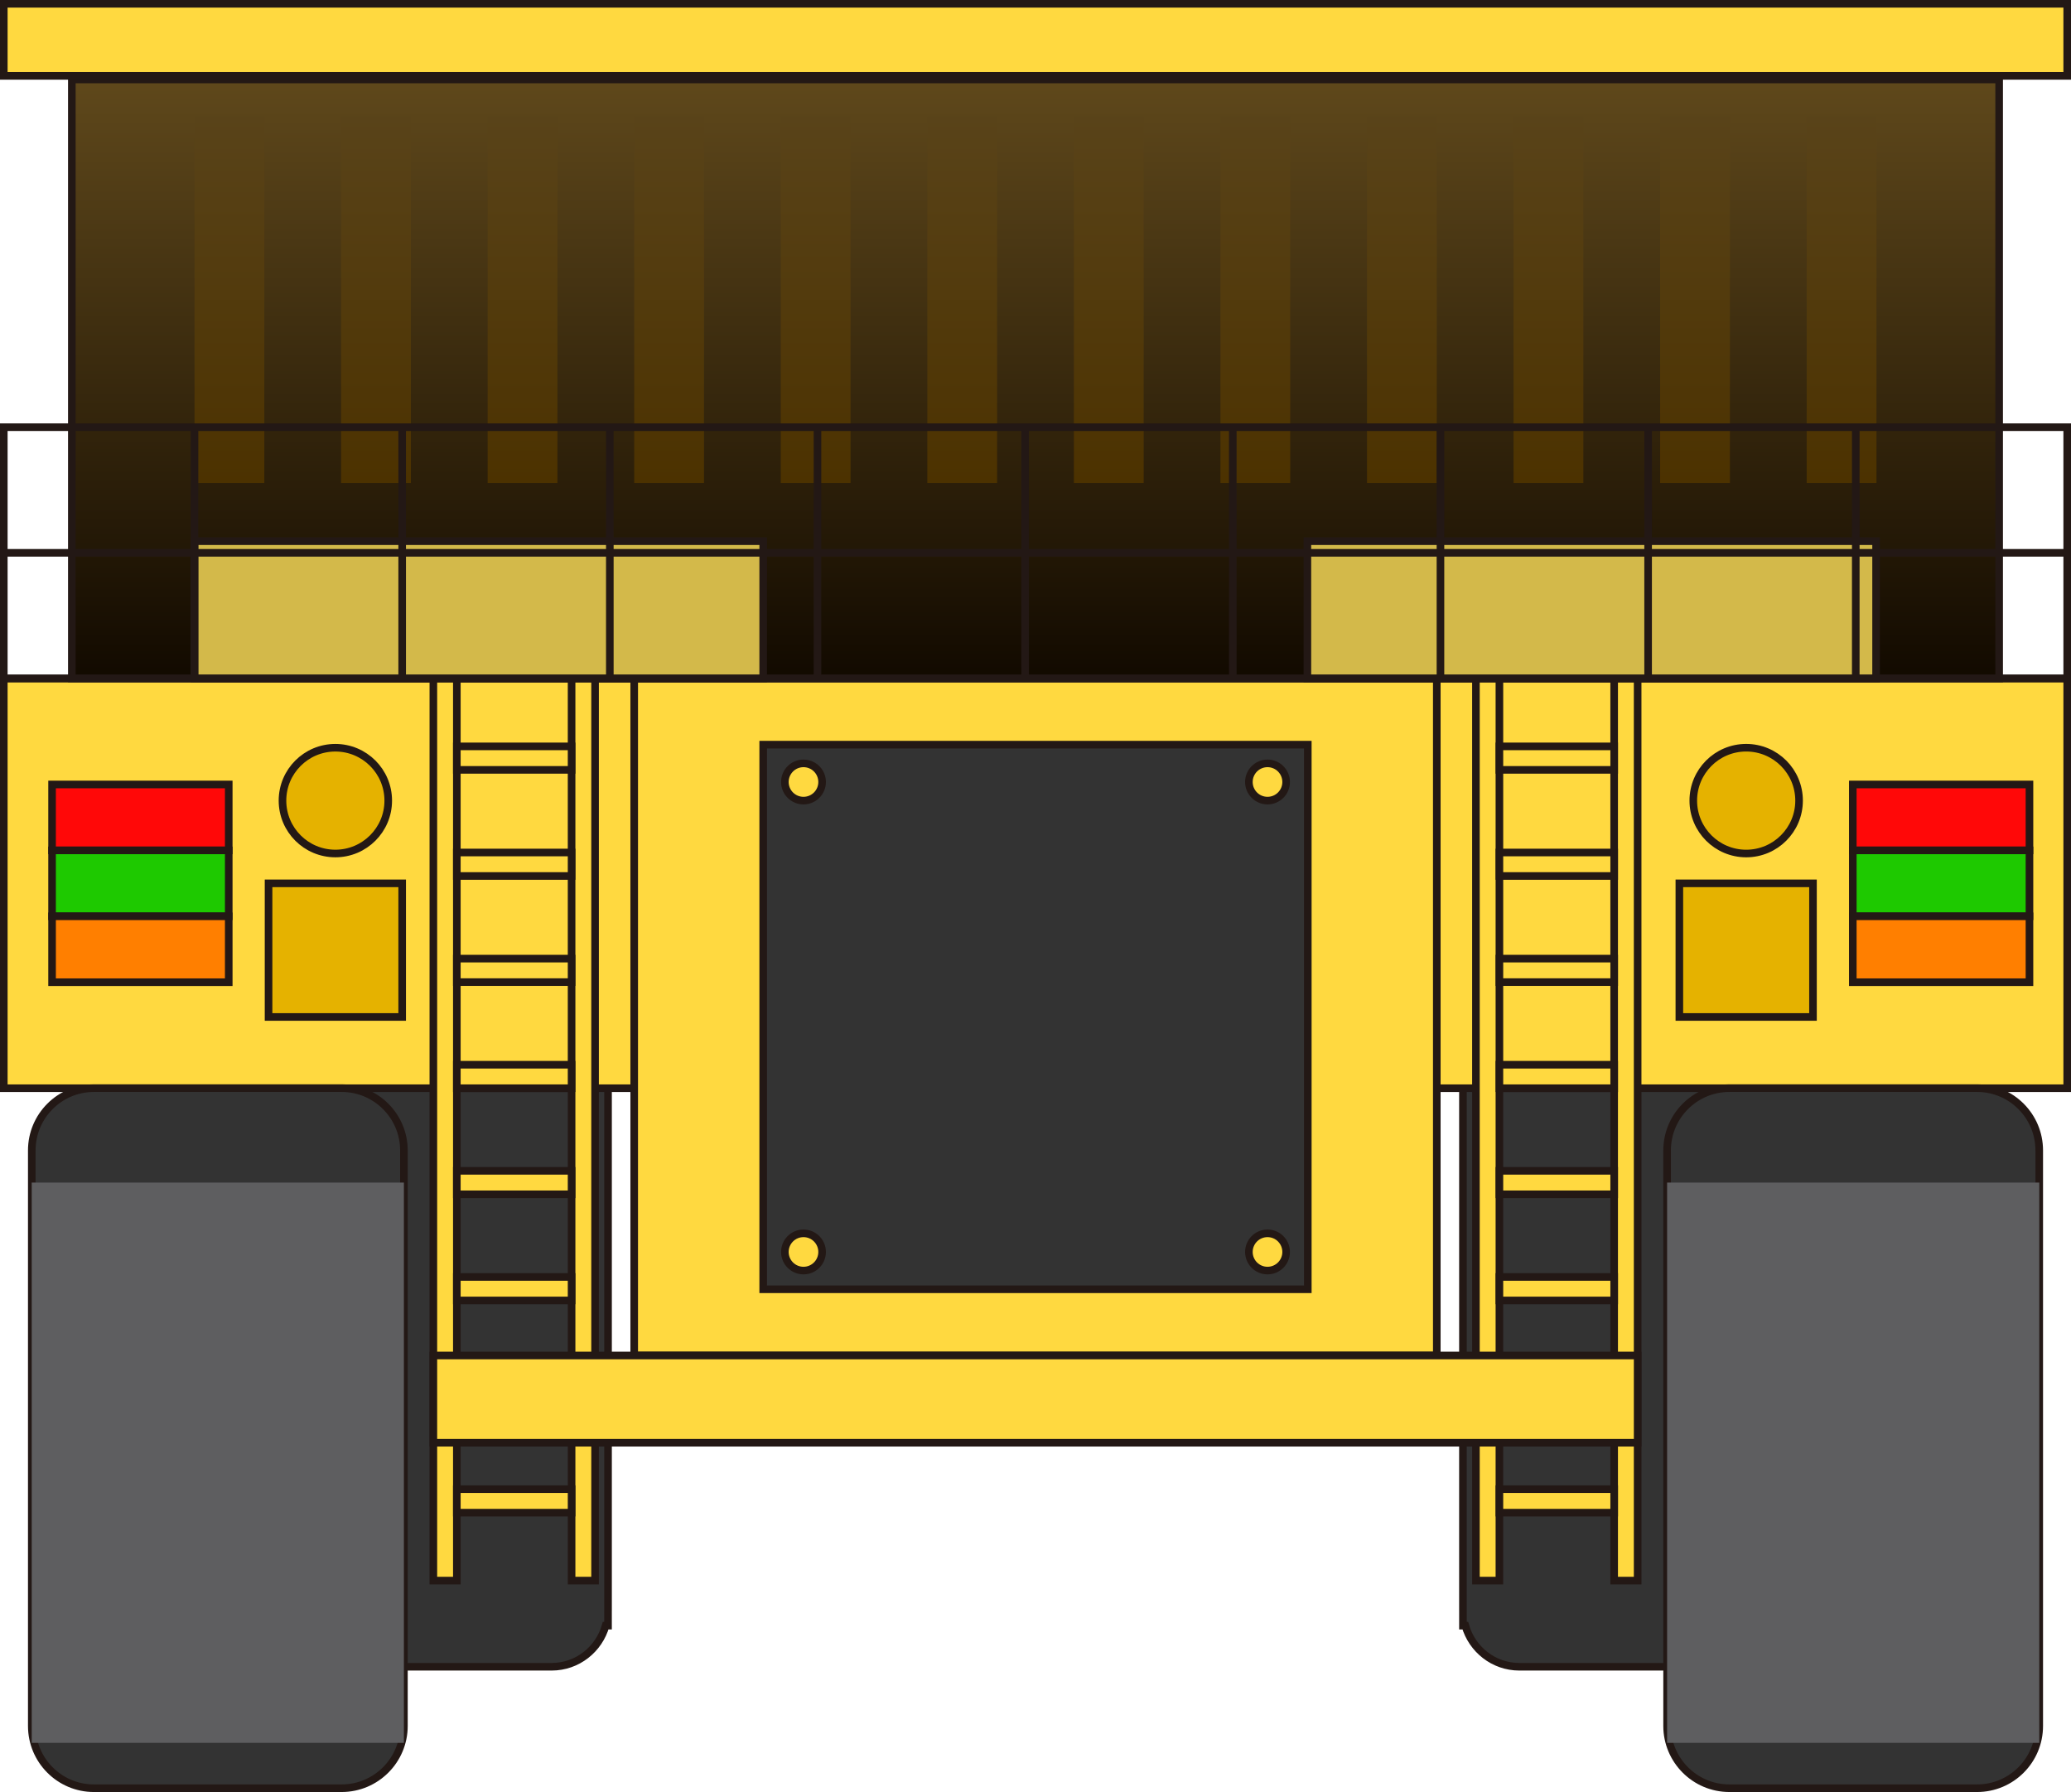 <?xml version="1.0" encoding="UTF-8" standalone="no"?>
<svg
   xmlns:dc="http://purl.org/dc/elements/1.1/"
   xmlns:cc="http://creativecommons.org/ns#"
   xmlns:rdf="http://www.w3.org/1999/02/22-rdf-syntax-ns#"
   xmlns:svg="http://www.w3.org/2000/svg"
   xmlns="http://www.w3.org/2000/svg"
   xmlns:sodipodi="http://sodipodi.sourceforge.net/DTD/sodipodi-0.dtd"
   xmlns:inkscape="http://www.inkscape.org/namespaces/inkscape"
   version="1.1"
   id="图层_1"
   x="0px"
   y="0px"
   width="136.335px"
   height="117.958px"
   viewBox="38.637 78.984 136.335 117.958"
   enable-background="new 38.637 78.984 136.335 117.958"
   xml:space="preserve"
   sodipodi:docname="采矿-02.svg"><defs
   id="defs228" /><sodipodi:namedview
   pagecolor="#ffffff"
   bordercolor="#666666"
   borderopacity="1"
   objecttolerance="10"
   gridtolerance="10"
   guidetolerance="10"
   inkscape:pageopacity="0"
   inkscape:pageshadow="2"
   inkscape:window-width="640"
   inkscape:window-height="480"
   id="namedview226" />
<g
   id="g223">
	<path
   fill="#333333"
   stroke="#231815"
   stroke-width="0.5"
   stroke-miterlimit="10"
   d="M78.665,150.65   c0-2.049-1.665-3.714-3.714-3.714H60.17c-2.048,0-3.705,1.665-3.705,3.714v1.918h-0.004v33.422h0.16   c0.439,1.557,1.853,2.707,3.549,2.707h14.781c1.697,0,3.115-1.149,3.558-2.707h0.155v-0.999c0-0.003,0.001-0.006,0.001-0.009   V150.65z"
   id="path2" />
	<path
   fill="#333333"
   stroke="#231815"
   stroke-width="0.5"
   stroke-miterlimit="10"
   d="M134.943,150.65   c0-2.049,1.666-3.714,3.715-3.714h14.78c2.048,0,3.705,1.665,3.705,3.714v1.918h0.005v33.422h-0.161   c-0.439,1.557-1.852,2.707-3.549,2.707h-14.78c-1.698,0-3.116-1.149-3.559-2.707h-0.155v-0.999c0-0.003-0.001-0.006-0.001-0.009   V150.65z"
   id="path4" />
	
		<rect
   x="38.887"
   y="79.234"
   fill="#FFD940"
   stroke="#231815"
   stroke-width="0.5"
   stroke-miterlimit="10"
   width="135.835"
   height="4.744"
   id="rect6" />
	
		<rect
   x="38.887"
   y="123.643"
   fill="#FFD940"
   stroke="#231815"
   stroke-width="0.5"
   stroke-miterlimit="10"
   width="135.835"
   height="26.972"
   id="rect8" />
	
		<rect
   x="80.387"
   y="123.643"
   fill="#FFD940"
   stroke="#231815"
   stroke-width="0.5"
   stroke-miterlimit="10"
   width="52.835"
   height="44.565"
   id="rect10" />
	
		<linearGradient
   id="SVGID_1_"
   gradientUnits="userSpaceOnUse"
   x1="98.464"
   y1="449.397"
   x2="98.464"
   y2="488.824"
   gradientTransform="matrix(1 0 0 -1 8.34 573.04)">
		<stop
   offset="0"
   style="stop-color:#120A00"
   id="stop12" />
		<stop
   offset="1"
   style="stop-color:#5F481B"
   id="stop14" />
	</linearGradient>
	
		<rect
   x="43.366"
   y="84.216"
   fill="url(#SVGID_1_)"
   stroke="#231815"
   stroke-width="0.5"
   stroke-miterlimit="10"
   width="126.876"
   height="39.427"
   id="rect17" />
	<g
   id="g103">
		
			<linearGradient
   id="SVGID_2_"
   gradientUnits="userSpaceOnUse"
   x1="45.399"
   y1="462.261"
   x2="45.399"
   y2="486.397"
   gradientTransform="matrix(1 0 0 -1 8.34 573.04)">
			<stop
   offset="0"
   style="stop-color:#4C3200"
   id="stop19" />
			<stop
   offset="1"
   style="stop-color:#594319"
   id="stop21" />
		</linearGradient>
		<rect
   x="51.442"
   y="86.642"
   fill="url(#SVGID_2_)"
   width="4.595"
   height="24.137"
   id="rect24" />
		
			<linearGradient
   id="SVGID_3_"
   gradientUnits="userSpaceOnUse"
   x1="55.048"
   y1="462.261"
   x2="55.048"
   y2="486.397"
   gradientTransform="matrix(1 0 0 -1 8.34 573.04)">
			<stop
   offset="0"
   style="stop-color:#4C3200"
   id="stop26" />
			<stop
   offset="1"
   style="stop-color:#594319"
   id="stop28" />
		</linearGradient>
		<rect
   x="61.091"
   y="86.642"
   fill="url(#SVGID_3_)"
   width="4.595"
   height="24.137"
   id="rect31" />
		
			<linearGradient
   id="SVGID_4_"
   gradientUnits="userSpaceOnUse"
   x1="64.696"
   y1="462.261"
   x2="64.696"
   y2="486.397"
   gradientTransform="matrix(1 0 0 -1 8.34 573.04)">
			<stop
   offset="0"
   style="stop-color:#4C3200"
   id="stop33" />
			<stop
   offset="1"
   style="stop-color:#594319"
   id="stop35" />
		</linearGradient>
		<rect
   x="70.739"
   y="86.642"
   fill="url(#SVGID_4_)"
   width="4.594"
   height="24.137"
   id="rect38" />
		
			<linearGradient
   id="SVGID_5_"
   gradientUnits="userSpaceOnUse"
   x1="74.344"
   y1="462.261"
   x2="74.344"
   y2="486.397"
   gradientTransform="matrix(1 0 0 -1 8.34 573.04)">
			<stop
   offset="0"
   style="stop-color:#4C3200"
   id="stop40" />
			<stop
   offset="1"
   style="stop-color:#594319"
   id="stop42" />
		</linearGradient>
		<rect
   x="80.387"
   y="86.642"
   fill="url(#SVGID_5_)"
   width="4.595"
   height="24.137"
   id="rect45" />
		
			<linearGradient
   id="SVGID_6_"
   gradientUnits="userSpaceOnUse"
   x1="83.992"
   y1="462.261"
   x2="83.992"
   y2="486.397"
   gradientTransform="matrix(1 0 0 -1 8.34 573.04)">
			<stop
   offset="0"
   style="stop-color:#4C3200"
   id="stop47" />
			<stop
   offset="1"
   style="stop-color:#594319"
   id="stop49" />
		</linearGradient>
		<rect
   x="90.035"
   y="86.642"
   fill="url(#SVGID_6_)"
   width="4.594"
   height="24.137"
   id="rect52" />
		
			<linearGradient
   id="SVGID_7_"
   gradientUnits="userSpaceOnUse"
   x1="93.641"
   y1="462.261"
   x2="93.641"
   y2="486.397"
   gradientTransform="matrix(1 0 0 -1 8.34 573.04)">
			<stop
   offset="0"
   style="stop-color:#4C3200"
   id="stop54" />
			<stop
   offset="1"
   style="stop-color:#594319"
   id="stop56" />
		</linearGradient>
		<rect
   x="99.684"
   y="86.642"
   fill="url(#SVGID_7_)"
   width="4.594"
   height="24.137"
   id="rect59" />
		
			<linearGradient
   id="SVGID_8_"
   gradientUnits="userSpaceOnUse"
   x1="103.288"
   y1="462.261"
   x2="103.288"
   y2="486.397"
   gradientTransform="matrix(1 0 0 -1 8.34 573.04)">
			<stop
   offset="0"
   style="stop-color:#4C3200"
   id="stop61" />
			<stop
   offset="1"
   style="stop-color:#594319"
   id="stop63" />
		</linearGradient>
		<rect
   x="109.331"
   y="86.642"
   fill="url(#SVGID_8_)"
   width="4.595"
   height="24.137"
   id="rect66" />
		
			<linearGradient
   id="SVGID_9_"
   gradientUnits="userSpaceOnUse"
   x1="112.936"
   y1="462.261"
   x2="112.936"
   y2="486.397"
   gradientTransform="matrix(1 0 0 -1 8.34 573.04)">
			<stop
   offset="0"
   style="stop-color:#4C3200"
   id="stop68" />
			<stop
   offset="1"
   style="stop-color:#594319"
   id="stop70" />
		</linearGradient>
		<rect
   x="118.979"
   y="86.642"
   fill="url(#SVGID_9_)"
   width="4.595"
   height="24.137"
   id="rect73" />
		
			<linearGradient
   id="SVGID_10_"
   gradientUnits="userSpaceOnUse"
   x1="122.585"
   y1="462.261"
   x2="122.585"
   y2="486.397"
   gradientTransform="matrix(1 0 0 -1 8.34 573.04)">
			<stop
   offset="0"
   style="stop-color:#4C3200"
   id="stop75" />
			<stop
   offset="1"
   style="stop-color:#594319"
   id="stop77" />
		</linearGradient>
		<rect
   x="128.628"
   y="86.642"
   fill="url(#SVGID_10_)"
   width="4.594"
   height="24.137"
   id="rect80" />
		
			<linearGradient
   id="SVGID_11_"
   gradientUnits="userSpaceOnUse"
   x1="132.232"
   y1="462.261"
   x2="132.232"
   y2="486.397"
   gradientTransform="matrix(1 0 0 -1 8.34 573.04)">
			<stop
   offset="0"
   style="stop-color:#4C3200"
   id="stop82" />
			<stop
   offset="1"
   style="stop-color:#594319"
   id="stop84" />
		</linearGradient>
		<rect
   x="138.275"
   y="86.642"
   fill="url(#SVGID_11_)"
   width="4.595"
   height="24.137"
   id="rect87" />
		
			<linearGradient
   id="SVGID_12_"
   gradientUnits="userSpaceOnUse"
   x1="141.88"
   y1="462.261"
   x2="141.88"
   y2="486.397"
   gradientTransform="matrix(1 0 0 -1 8.34 573.04)">
			<stop
   offset="0"
   style="stop-color:#4C3200"
   id="stop89" />
			<stop
   offset="1"
   style="stop-color:#594319"
   id="stop91" />
		</linearGradient>
		<rect
   x="147.924"
   y="86.642"
   fill="url(#SVGID_12_)"
   width="4.594"
   height="24.137"
   id="rect94" />
		
			<linearGradient
   id="SVGID_13_"
   gradientUnits="userSpaceOnUse"
   x1="151.529"
   y1="462.261"
   x2="151.529"
   y2="486.397"
   gradientTransform="matrix(1 0 0 -1 8.34 573.04)">
			<stop
   offset="0"
   style="stop-color:#4C3200"
   id="stop96" />
			<stop
   offset="1"
   style="stop-color:#594319"
   id="stop98" />
		</linearGradient>
		<rect
   x="157.572"
   y="86.642"
   fill="url(#SVGID_13_)"
   width="4.594"
   height="24.137"
   id="rect101" />
	</g>
	
		<rect
   x="88.879"
   y="128"
   fill="#333333"
   stroke="#231815"
   stroke-width="0.5"
   stroke-miterlimit="10"
   width="35.851"
   height="35.85"
   id="rect105" />
	<g
   id="g129">
		
			<rect
   x="67.165"
   y="123.643"
   fill="#FFD940"
   stroke="#231815"
   stroke-width="0.5"
   stroke-miterlimit="10"
   width="1.546"
   height="59.382"
   id="rect107" />
		
			<rect
   x="76.265"
   y="123.643"
   fill="#FFD940"
   stroke="#231815"
   stroke-width="0.5"
   stroke-miterlimit="10"
   width="1.546"
   height="59.382"
   id="rect109" />
		<g
   id="g127">
			
				<rect
   x="68.711"
   y="177.007"
   fill="#FFD940"
   stroke="#231815"
   stroke-width="0.5"
   stroke-miterlimit="10"
   width="7.554"
   height="1.547"
   id="rect111" />
			
				<rect
   x="68.711"
   y="170.022"
   fill="#FFD940"
   stroke="#231815"
   stroke-width="0.5"
   stroke-miterlimit="10"
   width="7.554"
   height="1.546"
   id="rect113" />
			
				<rect
   x="68.711"
   y="163.038"
   fill="#FFD940"
   stroke="#231815"
   stroke-width="0.5"
   stroke-miterlimit="10"
   width="7.554"
   height="1.547"
   id="rect115" />
			
				<rect
   x="68.711"
   y="156.053"
   fill="#FFD940"
   stroke="#231815"
   stroke-width="0.5"
   stroke-miterlimit="10"
   width="7.554"
   height="1.546"
   id="rect117" />
			
				<rect
   x="68.711"
   y="149.069"
   fill="#FFD940"
   stroke="#231815"
   stroke-width="0.5"
   stroke-miterlimit="10"
   width="7.554"
   height="1.546"
   id="rect119" />
			
				<rect
   x="68.711"
   y="142.084"
   fill="#FFD940"
   stroke="#231815"
   stroke-width="0.5"
   stroke-miterlimit="10"
   width="7.554"
   height="1.546"
   id="rect121" />
			
				<rect
   x="68.711"
   y="135.099"
   fill="#FFD940"
   stroke="#231815"
   stroke-width="0.5"
   stroke-miterlimit="10"
   width="7.554"
   height="1.546"
   id="rect123" />
			
				<rect
   x="68.711"
   y="128.114"
   fill="#FFD940"
   stroke="#231815"
   stroke-width="0.5"
   stroke-miterlimit="10"
   width="7.554"
   height="1.546"
   id="rect125" />
		</g>
	</g>
	<g
   id="g153">
		
			<rect
   x="144.898"
   y="123.643"
   fill="#FFD940"
   stroke="#231815"
   stroke-width="0.5"
   stroke-miterlimit="10"
   width="1.546"
   height="59.382"
   id="rect131" />
		
			<rect
   x="135.798"
   y="123.643"
   fill="#FFD940"
   stroke="#231815"
   stroke-width="0.5"
   stroke-miterlimit="10"
   width="1.546"
   height="59.382"
   id="rect133" />
		<g
   id="g151">
			
				<rect
   x="137.344"
   y="177.007"
   fill="#FFD940"
   stroke="#231815"
   stroke-width="0.5"
   stroke-miterlimit="10"
   width="7.555"
   height="1.547"
   id="rect135" />
			
				<rect
   x="137.344"
   y="170.022"
   fill="#FFD940"
   stroke="#231815"
   stroke-width="0.5"
   stroke-miterlimit="10"
   width="7.555"
   height="1.546"
   id="rect137" />
			
				<rect
   x="137.344"
   y="163.038"
   fill="#FFD940"
   stroke="#231815"
   stroke-width="0.5"
   stroke-miterlimit="10"
   width="7.555"
   height="1.547"
   id="rect139" />
			
				<rect
   x="137.344"
   y="156.053"
   fill="#FFD940"
   stroke="#231815"
   stroke-width="0.5"
   stroke-miterlimit="10"
   width="7.555"
   height="1.546"
   id="rect141" />
			
				<rect
   x="137.344"
   y="149.069"
   fill="#FFD940"
   stroke="#231815"
   stroke-width="0.5"
   stroke-miterlimit="10"
   width="7.555"
   height="1.546"
   id="rect143" />
			
				<rect
   x="137.344"
   y="142.084"
   fill="#FFD940"
   stroke="#231815"
   stroke-width="0.5"
   stroke-miterlimit="10"
   width="7.555"
   height="1.546"
   id="rect145" />
			
				<rect
   x="137.344"
   y="135.099"
   fill="#FFD940"
   stroke="#231815"
   stroke-width="0.5"
   stroke-miterlimit="10"
   width="7.555"
   height="1.546"
   id="rect147" />
			
				<rect
   x="137.344"
   y="128.114"
   fill="#FFD940"
   stroke="#231815"
   stroke-width="0.5"
   stroke-miterlimit="10"
   width="7.555"
   height="1.546"
   id="rect149" />
		</g>
	</g>
	
		<rect
   x="67.165"
   y="168.208"
   fill="#FFD940"
   stroke="#231815"
   stroke-width="0.5"
   stroke-miterlimit="10"
   width="79.279"
   height="5.743"
   id="rect155" />
	<circle
   fill="#FFD940"
   stroke="#231815"
   stroke-width="0.5"
   stroke-miterlimit="10"
   cx="91.531"
   cy="130.458"
   r="1.226"
   id="circle157" />
	<circle
   fill="#FFD940"
   stroke="#231815"
   stroke-width="0.5"
   stroke-miterlimit="10"
   cx="122.078"
   cy="130.458"
   r="1.226"
   id="circle159" />
	<circle
   fill="#FFD940"
   stroke="#231815"
   stroke-width="0.5"
   stroke-miterlimit="10"
   cx="122.078"
   cy="161.393"
   r="1.226"
   id="circle161" />
	<circle
   fill="#FFD940"
   stroke="#231815"
   stroke-width="0.5"
   stroke-miterlimit="10"
   cx="91.531"
   cy="161.393"
   r="1.226"
   id="circle163" />
	
		<rect
   x="51.442"
   y="114.607"
   fill="#D3B94A"
   stroke="#231815"
   stroke-width="0.5"
   stroke-miterlimit="10"
   width="37.437"
   height="9.036"
   id="rect165" />
	
		<rect
   x="124.703"
   y="114.607"
   fill="#D3B94A"
   stroke="#231815"
   stroke-width="0.5"
   stroke-miterlimit="10"
   width="37.438"
   height="9.036"
   id="rect167" />
	<circle
   fill="#E5B200"
   stroke="#231815"
   stroke-width="0.5"
   stroke-miterlimit="10"
   cx="153.589"
   cy="131.684"
   r="3.482"
   id="circle169" />
	
		<rect
   x="149.19"
   y="137.129"
   fill="#E5B200"
   stroke="#231815"
   stroke-width="0.5"
   stroke-miterlimit="10"
   width="8.797"
   height="8.796"
   id="rect171" />
	<g
   id="g179">
		
			<rect
   x="160.608"
   y="130.621"
   fill="#FF0808"
   stroke="#231815"
   stroke-width="0.5"
   stroke-miterlimit="10"
   width="11.63"
   height="4.339"
   id="rect173" />
		
			<rect
   x="160.608"
   y="134.96"
   fill="#1EC900"
   stroke="#231815"
   stroke-width="0.5"
   stroke-miterlimit="10"
   width="11.63"
   height="4.339"
   id="rect175" />
		
			<rect
   x="160.608"
   y="139.299"
   fill="#FF7F00"
   stroke="#231815"
   stroke-width="0.5"
   stroke-miterlimit="10"
   width="11.63"
   height="4.338"
   id="rect177" />
	</g>
	<circle
   fill="#E5B200"
   stroke="#231815"
   stroke-width="0.5"
   stroke-miterlimit="10"
   cx="60.714"
   cy="131.684"
   r="3.481"
   id="circle181" />
	
		<rect
   x="56.316"
   y="137.129"
   fill="#E5B200"
   stroke="#231815"
   stroke-width="0.5"
   stroke-miterlimit="10"
   width="8.796"
   height="8.796"
   id="rect183" />
	<g
   id="g191">
		
			<rect
   x="42.065"
   y="130.621"
   fill="#FF0808"
   stroke="#231815"
   stroke-width="0.5"
   stroke-miterlimit="10"
   width="11.63"
   height="4.339"
   id="rect185" />
		
			<rect
   x="42.065"
   y="134.96"
   fill="#1EC900"
   stroke="#231815"
   stroke-width="0.5"
   stroke-miterlimit="10"
   width="11.63"
   height="4.339"
   id="rect187" />
		
			<rect
   x="42.065"
   y="139.299"
   fill="#FF7F00"
   stroke="#231815"
   stroke-width="0.5"
   stroke-miterlimit="10"
   width="11.63"
   height="4.338"
   id="rect189" />
	</g>
	<path
   fill="#333333"
   stroke="#231815"
   stroke-width="0.5"
   stroke-miterlimit="10"
   d="M65.227,154.709v37.885   c0,2.26-1.838,4.098-4.098,4.098H44.818c-2.26,0-4.089-1.838-4.089-4.098v-37.885c0-2.26,1.829-4.098,4.089-4.098h16.311   C63.389,150.611,65.227,152.449,65.227,154.709z"
   id="path193" />
	<rect
   x="40.725"
   y="156.826"
   fill="#5E5E60"
   width="24.501"
   height="36.88"
   id="rect195" />
	<path
   fill="#333333"
   stroke="#231815"
   stroke-width="0.5"
   stroke-miterlimit="10"
   d="M148.383,154.709v37.885   c0,2.26,1.837,4.098,4.098,4.098h16.31c2.261,0,4.09-1.838,4.09-4.098v-37.885c0-2.26-1.829-4.098-4.09-4.098h-16.31   C150.22,150.611,148.383,152.449,148.383,154.709z"
   id="path197" />
	<rect
   x="148.383"
   y="156.826"
   fill="#5E5E60"
   width="24.501"
   height="36.88"
   id="rect199" />
	
		<rect
   x="38.887"
   y="107.103"
   fill="none"
   stroke="#231815"
   stroke-width="0.5"
   stroke-miterlimit="10"
   width="135.835"
   height="16.54"
   id="rect201" />
	
		<line
   fill="none"
   stroke="#231815"
   stroke-width="0.5"
   stroke-miterlimit="10"
   x1="38.887"
   y1="115.373"
   x2="174.722"
   y2="115.373"
   id="line203" />
	
		<line
   fill="none"
   stroke="#231815"
   stroke-width="0.5"
   stroke-miterlimit="10"
   x1="51.442"
   y1="107.103"
   x2="51.442"
   y2="123.643"
   id="line205" />
	
		<line
   fill="none"
   stroke="#231815"
   stroke-width="0.5"
   stroke-miterlimit="10"
   x1="65.112"
   y1="107.103"
   x2="65.112"
   y2="123.643"
   id="line207" />
	
		<line
   fill="none"
   stroke="#231815"
   stroke-width="0.5"
   stroke-miterlimit="10"
   x1="78.782"
   y1="107.103"
   x2="78.782"
   y2="123.643"
   id="line209" />
	
		<line
   fill="none"
   stroke="#231815"
   stroke-width="0.5"
   stroke-miterlimit="10"
   x1="92.452"
   y1="107.103"
   x2="92.452"
   y2="123.643"
   id="line211" />
	
		<line
   fill="none"
   stroke="#231815"
   stroke-width="0.5"
   stroke-miterlimit="10"
   x1="106.122"
   y1="107.103"
   x2="106.122"
   y2="123.643"
   id="line213" />
	
		<line
   fill="none"
   stroke="#231815"
   stroke-width="0.5"
   stroke-miterlimit="10"
   x1="119.792"
   y1="107.103"
   x2="119.792"
   y2="123.643"
   id="line215" />
	
		<line
   fill="none"
   stroke="#231815"
   stroke-width="0.5"
   stroke-miterlimit="10"
   x1="133.463"
   y1="107.103"
   x2="133.463"
   y2="123.643"
   id="line217" />
	
		<line
   fill="none"
   stroke="#231815"
   stroke-width="0.5"
   stroke-miterlimit="10"
   x1="147.133"
   y1="107.103"
   x2="147.133"
   y2="123.643"
   id="line219" />
	
		<line
   fill="none"
   stroke="#231815"
   stroke-width="0.5"
   stroke-miterlimit="10"
   x1="160.803"
   y1="107.103"
   x2="160.803"
   y2="123.643"
   id="line221" />
</g>
</svg>
